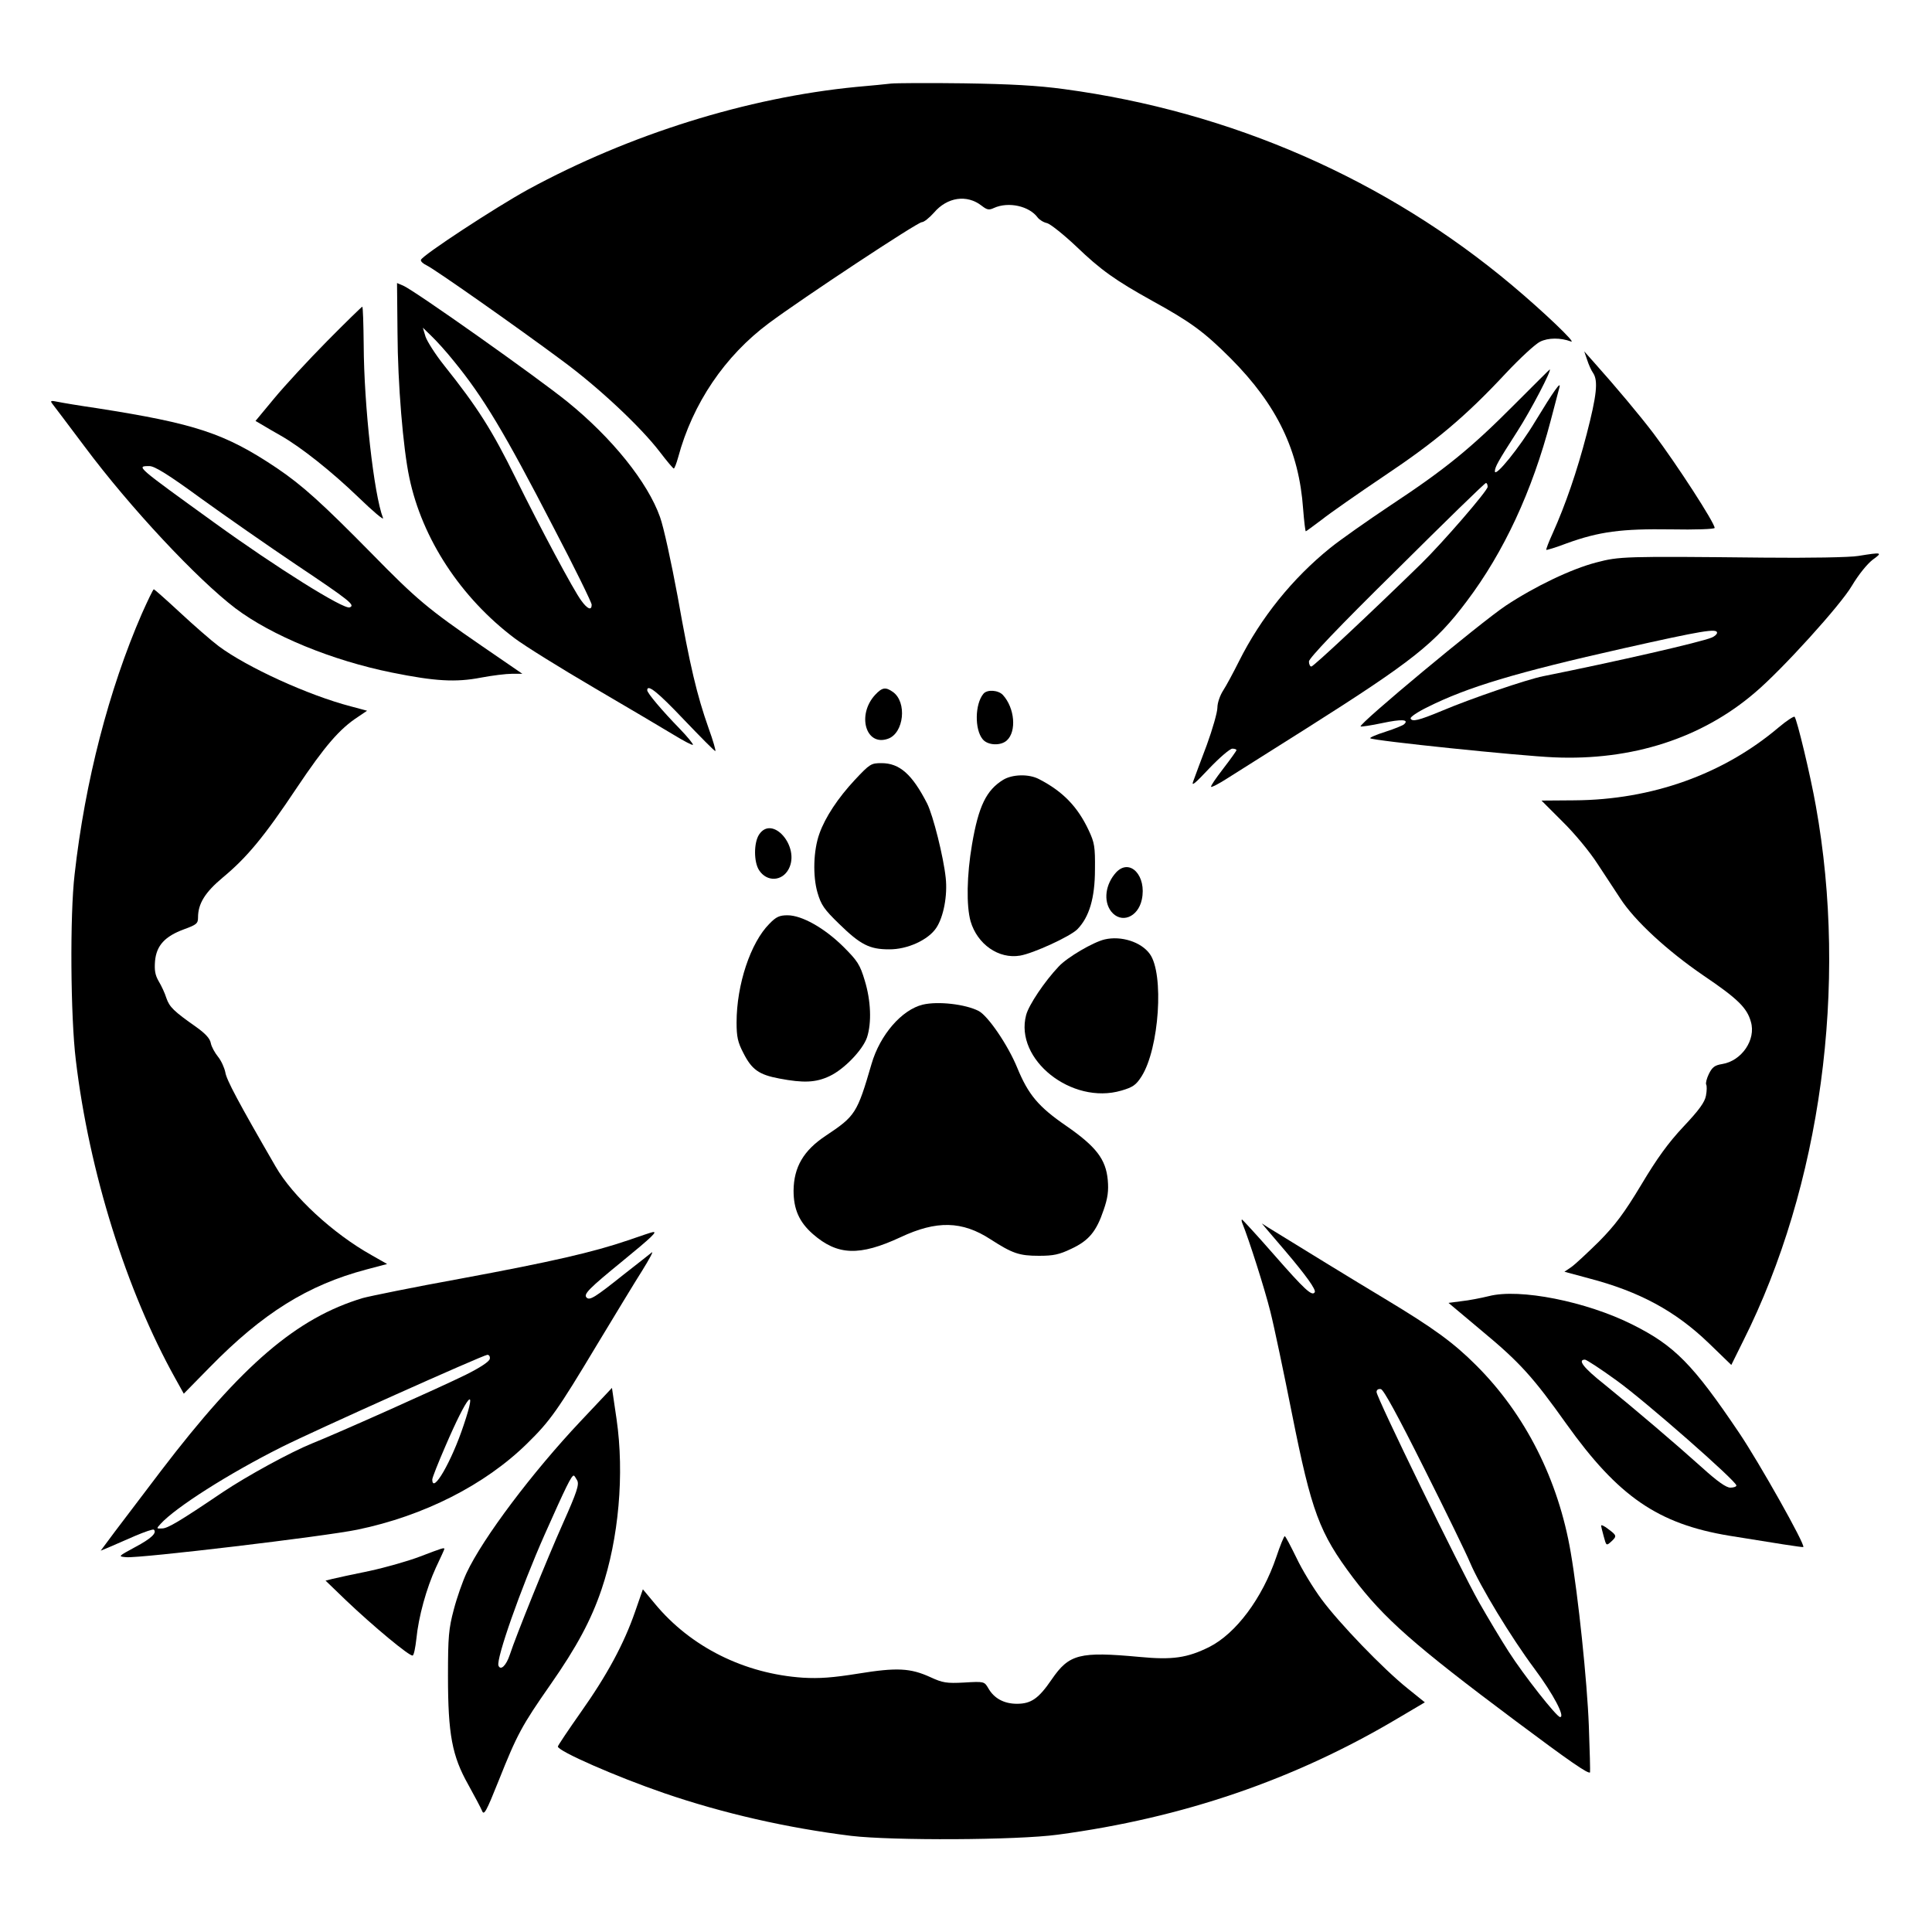 <?xml version="1.0" standalone="no"?>
<!DOCTYPE svg PUBLIC "-//W3C//DTD SVG 20010904//EN"
 "http://www.w3.org/TR/2001/REC-SVG-20010904/DTD/svg10.dtd">
<svg version="1.0" xmlns="http://www.w3.org/2000/svg"
 width="800pt" height="800pt" viewBox="0 0 800 800"
 preserveAspectRatio="xMidYMid meet">
<g transform="translate(0,800) scale(0.1,-0.1)"
fill="#000000" stroke="none">
<path d="M3690 7654 c-19 -2 -84 -9 -145 -14 -451 -44 -938 -196 -1359 -425
-133 -73 -437 -272 -443 -291 -2 -6 9 -16 24 -23 32 -15 371 -253 562 -395
152 -112 325 -275 403 -377 29 -38 55 -69 58 -69 3 0 11 21 18 46 60 223 193
420 376 556 137 102 615 418 633 418 9 0 31 18 50 39 55 65 137 77 198 29 22
-17 30 -19 51 -9 60 27 146 8 181 -40 7 -9 24 -20 39 -23 14 -4 68 -47 119
-95 104 -100 164 -142 315 -226 160 -88 216 -129 326 -239 192 -193 283 -382
300 -624 4 -51 9 -92 11 -92 2 0 31 22 66 48 34 27 150 108 257 180 214 143
339 248 504 425 60 64 124 123 143 132 34 17 85 17 128 1 26 -10 -112 122
-243 232 -522 439 -1164 720 -1856 813 -110 15 -222 21 -416 24 -146 2 -281 1
-300 -1z"/>
<path d="M1646 6621 c1 -210 23 -477 49 -599 53 -253 213 -497 436 -665 41
-31 189 -123 329 -205 140 -82 289 -170 330 -195 41 -25 77 -44 79 -41 3 2
-22 33 -55 67 -72 74 -134 147 -134 159 0 27 43 -7 152 -122 68 -71 126 -130
130 -130 3 0 -9 43 -28 95 -48 136 -77 257 -128 545 -26 140 -58 288 -73 329
-51 144 -198 327 -383 477 -126 102 -632 460 -680 481 l-26 11 2 -207z m233
-116 c122 -149 210 -296 412 -687 88 -168 159 -313 159 -322 0 -25 -17 -19
-43 17 -30 39 -172 305 -271 506 -99 201 -159 295 -297 468 -36 45 -70 99 -77
119 l-11 37 35 -34 c20 -19 62 -65 93 -104z"/>
<path d="M1355 6588 c-78 -79 -176 -185 -219 -237 l-78 -94 29 -17 c15 -9 49
-29 74 -43 85 -48 213 -150 323 -256 60 -58 106 -97 102 -86 -38 98 -79 467
-80 717 -1 87 -3 158 -6 158 -2 0 -68 -64 -145 -142z"/>
<path d="M6572 6510 c6 -19 17 -44 25 -55 21 -32 15 -91 -27 -253 -40 -154
-88 -293 -141 -411 -16 -35 -28 -66 -26 -68 2 -1 40 10 84 27 135 49 228 61
432 58 100 -2 181 1 181 6 0 21 -156 262 -253 391 -57 75 -154 191 -247 295
l-40 45 12 -35z"/>
<path d="M6270 6324 c-179 -180 -286 -267 -510 -415 -96 -64 -210 -144 -252
-178 -156 -126 -287 -288 -378 -470 -23 -46 -52 -100 -65 -120 -13 -20 -24
-51 -24 -71 0 -19 -20 -89 -44 -155 -25 -66 -50 -133 -56 -150 -9 -23 6 -11
66 53 43 45 86 82 96 82 9 0 17 -3 17 -6 0 -3 -25 -38 -55 -77 -30 -39 -53
-72 -50 -75 2 -3 33 13 67 35 35 22 182 115 328 207 439 278 533 352 664 527
153 203 270 454 347 747 17 64 33 126 36 137 9 32 -24 -15 -100 -140 -64 -107
-166 -233 -167 -207 0 18 12 40 93 166 56 87 144 256 134 256 -1 0 -67 -66
-147 -146z m-110 -340 c0 -16 -187 -232 -276 -319 -206 -201 -445 -425 -454
-425 -5 0 -10 9 -10 21 0 13 119 139 363 379 199 198 365 360 370 360 4 0 7
-7 7 -16z"/>
<path d="M216 6329 c6 -8 67 -88 135 -179 188 -252 465 -548 624 -669 150
-113 400 -216 648 -266 178 -36 264 -41 368 -21 47 9 105 16 129 16 l43 0
-169 116 c-221 152 -269 192 -454 381 -204 207 -286 282 -394 355 -215 144
-337 184 -746 248 -69 10 -141 22 -160 26 -29 6 -33 5 -24 -7z m615 -392 c101
-73 279 -197 395 -275 224 -150 246 -168 222 -177 -24 -10 -305 166 -558 349
-328 237 -328 236 -271 236 21 0 78 -35 212 -133z"/>
<path d="M7695 5698 c-33 -6 -209 -9 -395 -7 -575 6 -595 5 -690 -20 -104 -27
-254 -99 -375 -179 -106 -71 -610 -490 -601 -500 2 -2 43 4 90 14 80 17 112
15 90 -5 -5 -5 -40 -19 -77 -31 -38 -12 -66 -24 -63 -27 10 -10 618 -73 761
-79 323 -14 612 79 833 269 112 95 353 361 400 441 28 47 63 90 86 108 43 31
40 32 -59 16z m-585 -318 c0 -6 -10 -15 -22 -20 -45 -19 -394 -99 -698 -160
-66 -13 -301 -93 -421 -144 -94 -39 -122 -46 -128 -31 -2 6 29 27 70 47 166
83 365 143 814 244 321 72 385 83 385 64z"/>
<path d="M587 5458 c-136 -313 -235 -694 -278 -1078 -20 -169 -17 -591 5 -770
55 -462 209 -954 412 -1318 l35 -63 107 109 c220 225 407 341 648 405 l87 23
-65 37 c-159 89 -326 243 -397 367 -154 266 -204 360 -208 390 -4 19 -17 48
-30 64 -13 16 -27 41 -30 56 -3 19 -22 40 -60 67 -94 66 -111 83 -124 120 -6
20 -21 52 -32 70 -15 26 -18 46 -15 84 6 64 41 102 120 131 52 19 58 24 58 49
0 57 29 104 102 165 100 83 171 168 307 372 116 173 177 244 254 294 l37 25
-67 18 c-177 46 -430 162 -547 249 -32 24 -104 87 -161 140 -57 53 -106 96
-108 96 -3 0 -25 -46 -50 -102z"/>
<path d="M3624 5123 c-77 -83 -39 -215 53 -182 66 23 80 152 20 194 -30 21
-44 19 -73 -12z"/>
<path d="M4072 5127 c-35 -42 -37 -147 -3 -188 21 -26 75 -28 100 -5 41 37 33
134 -16 188 -19 21 -66 24 -81 5z"/>
<path d="M7365 4988 c-229 -194 -525 -300 -846 -302 l-136 -1 87 -87 c49 -48
113 -125 145 -175 32 -48 74 -113 94 -143 60 -93 195 -217 344 -319 142 -96
181 -134 197 -192 22 -74 -38 -162 -119 -175 -31 -5 -41 -13 -55 -41 -9 -19
-14 -38 -11 -44 3 -5 3 -25 -1 -46 -5 -27 -28 -59 -93 -128 -63 -67 -110 -132
-175 -241 -71 -118 -108 -167 -175 -235 -48 -47 -99 -95 -115 -106 l-28 -19
100 -27 c211 -55 360 -136 498 -269 l93 -90 49 99 c322 641 435 1472 301 2216
-22 125 -78 358 -88 369 -3 3 -33 -16 -66 -44z"/>
<path d="M3540 4771 c-70 -75 -123 -155 -147 -223 -25 -69 -28 -175 -8 -244
15 -51 27 -69 90 -130 88 -86 126 -105 206 -105 76 -1 163 39 196 89 30 45 47
134 39 207 -9 86 -52 258 -77 308 -62 121 -114 167 -189 167 -43 0 -48 -3
-110 -69z"/>
<path d="M4154 4771 c-70 -43 -102 -109 -129 -267 -22 -128 -24 -255 -6 -319
28 -95 116 -157 205 -142 54 9 207 79 237 109 49 50 73 129 73 248 1 94 -2
111 -26 162 -46 98 -107 161 -206 212 -42 22 -110 20 -148 -3z"/>
<path d="M3143 4544 c-22 -34 -22 -113 0 -147 32 -50 96 -47 123 5 48 92 -68
226 -123 142z"/>
<path d="M4622 4388 c-45 -49 -54 -119 -21 -162 41 -52 111 -25 127 49 21 98
-49 173 -106 113z"/>
<path d="M3186 4175 c-78 -78 -136 -252 -136 -409 0 -59 5 -82 28 -126 35 -69
64 -90 149 -106 100 -19 151 -17 208 10 60 28 137 108 155 160 20 61 16 153
-9 235 -20 67 -30 82 -89 141 -79 78 -172 130 -231 130 -33 0 -47 -6 -75 -35z"/>
<path d="M4574 4110 c-47 -11 -155 -74 -190 -112 -58 -61 -124 -159 -135 -201
-49 -184 189 -373 394 -313 48 14 61 23 84 59 73 115 94 425 34 507 -36 50
-119 76 -187 60z"/>
<path d="M3821 3840 c-87 -21 -177 -125 -212 -245 -60 -206 -67 -216 -190
-298 -92 -61 -132 -130 -133 -227 0 -77 23 -130 80 -180 102 -89 193 -92 363
-13 149 70 255 68 373 -9 90 -58 118 -68 200 -68 60 0 84 5 134 29 73 34 104
72 134 161 17 49 21 79 17 124 -8 86 -48 138 -172 224 -115 79 -157 129 -203
241 -38 93 -121 215 -160 235 -55 28 -168 41 -231 26z"/>
<path d="M5145 2933 c27 -67 91 -267 115 -363 16 -63 56 -254 90 -425 81 -406
113 -492 252 -677 129 -170 251 -278 675 -595 222 -166 300 -220 307 -212 1 2
-1 90 -5 194 -7 183 -44 537 -75 717 -51 300 -188 572 -392 775 -93 93 -175
153 -376 274 -140 84 -348 212 -486 297 l-25 16 21 -25 c11 -13 45 -53 76 -89
85 -100 129 -161 122 -171 -11 -18 -42 11 -169 156 -70 80 -130 145 -132 145
-3 0 -2 -8 2 -17z m752 -1013 c90 -179 175 -354 190 -390 41 -97 170 -310 267
-440 78 -105 128 -200 106 -200 -14 0 -151 174 -213 271 -31 48 -86 140 -123
205 -78 138 -424 847 -424 870 0 9 7 14 18 12 11 -2 69 -108 179 -328z"/>
<path d="M2600 2864 c-144 -49 -312 -88 -695 -159 -193 -35 -374 -72 -403 -80
-273 -82 -500 -276 -835 -715 -102 -135 -201 -264 -218 -288 l-32 -43 34 14
c19 8 67 29 108 47 40 17 75 29 78 26 14 -13 -11 -37 -77 -72 -72 -39 -72 -39
-37 -42 57 -5 822 86 957 114 275 57 528 185 703 357 95 93 126 137 288 407
75 124 159 263 189 310 29 47 47 80 39 74 -8 -6 -60 -48 -117 -92 -118 -94
-140 -108 -153 -95 -14 14 9 37 151 153 116 95 145 122 123 118 -4 0 -51 -16
-103 -34z m-572 -491 c-2 -11 -40 -36 -98 -65 -101 -50 -530 -242 -638 -285
-89 -36 -270 -135 -370 -202 -179 -121 -228 -150 -251 -150 -24 -1 -24 -1 -6
19 62 68 280 207 499 317 137 69 836 382 854 383 8 0 12 -8 10 -17z m-108
-274 c-50 -151 -130 -289 -130 -225 0 7 24 68 54 137 92 214 135 263 76 88z"/>
<path d="M6165 2633 c-33 -8 -84 -18 -114 -21 l-53 -7 137 -115 c158 -131 213
-192 351 -386 215 -301 379 -414 674 -463 190 -31 305 -49 307 -47 10 8 -184
352 -265 472 -192 285 -268 362 -442 449 -191 96 -468 151 -595 118z m530
-350 c118 -85 495 -416 495 -434 0 -5 -11 -9 -25 -9 -17 0 -53 25 -117 83
-109 98 -278 242 -405 345 -86 68 -112 102 -80 102 6 0 66 -39 132 -87z"/>
<path d="M2403 2114 c-198 -210 -403 -482 -471 -627 -16 -34 -40 -102 -53
-152 -21 -79 -24 -112 -24 -275 0 -242 17 -331 84 -450 26 -47 52 -96 57 -108
8 -21 17 -5 69 125 76 191 96 228 214 397 109 156 169 268 212 395 71 210 95
477 62 705 l-19 129 -131 -139z m-13 -244 c9 -17 -1 -48 -59 -178 -67 -150
-195 -467 -220 -544 -15 -45 -38 -67 -47 -45 -10 28 91 316 191 542 89 200
111 245 121 245 2 0 8 -9 14 -20z"/>
<path d="M6630 1683 c0 -4 5 -25 11 -46 10 -38 11 -38 30 -21 25 23 24 26 -11
52 -16 13 -30 19 -30 15z"/>
<path d="M5285 1553 c-58 -171 -167 -317 -278 -373 -91 -45 -152 -54 -288 -41
-249 23 -292 12 -364 -93 -54 -79 -85 -101 -144 -101 -53 0 -95 22 -119 65
-16 27 -17 28 -99 23 -74 -4 -90 -1 -140 22 -83 38 -139 41 -299 15 -106 -17
-161 -21 -229 -17 -242 16 -465 127 -613 306 l-50 60 -32 -92 c-46 -133 -116
-263 -225 -417 -52 -74 -95 -138 -95 -142 0 -19 242 -125 440 -193 245 -84
509 -144 775 -177 171 -20 685 -18 855 5 517 69 982 228 1410 483 l110 65 -72
58 c-101 81 -282 269 -356 369 -34 46 -81 123 -104 172 -24 49 -45 89 -48 89
-3 1 -19 -38 -35 -86z"/>
<path d="M1740 1555 c-47 -18 -141 -45 -210 -60 -69 -14 -138 -29 -154 -33
l-28 -7 83 -80 c111 -106 268 -237 278 -230 5 2 11 33 15 68 9 93 42 211 81
296 19 40 35 75 35 77 0 7 -11 3 -100 -31z"/>
</g>
</svg>
